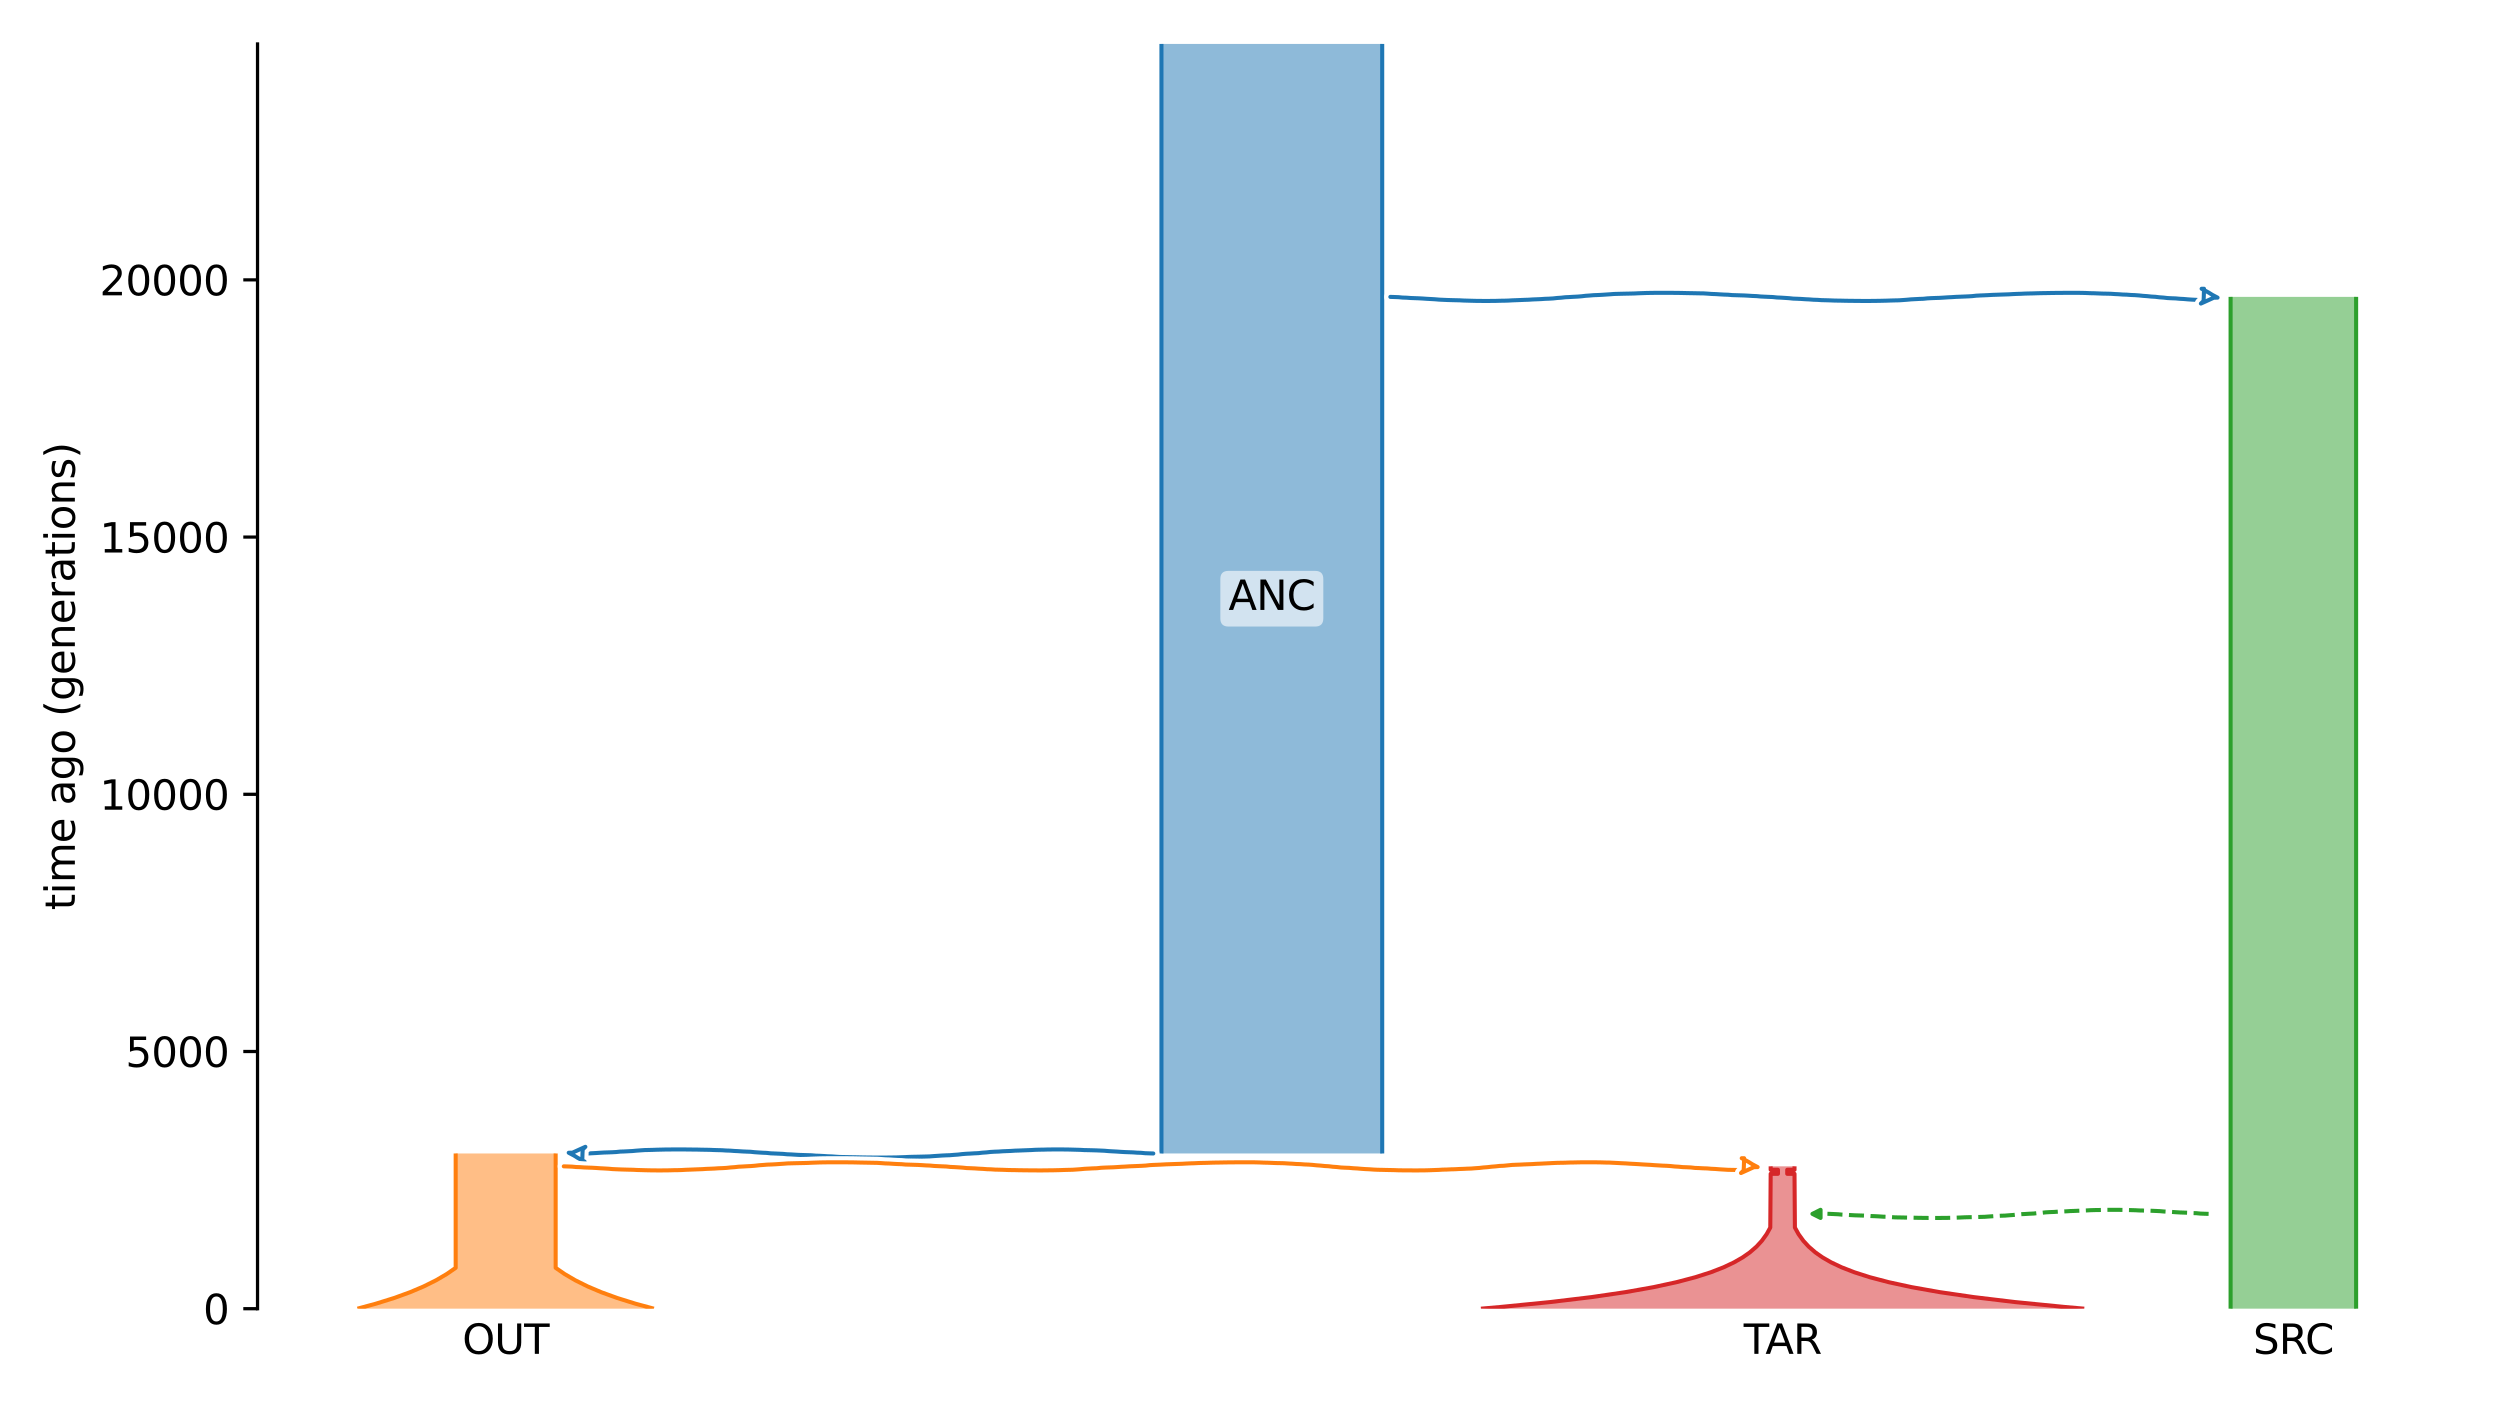 <?xml version="1.0" encoding="utf-8" standalone="no"?>
<!DOCTYPE svg PUBLIC "-//W3C//DTD SVG 1.1//EN"
  "http://www.w3.org/Graphics/SVG/1.1/DTD/svg11.dtd">
<svg xmlns:xlink="http://www.w3.org/1999/xlink" width="614.4pt" height="345.6pt" viewBox="0 0 614.4 345.6" xmlns="http://www.w3.org/2000/svg" version="1.1">
 <defs>
  <style type="text/css">*{stroke-linejoin: round; stroke-linecap: butt}</style>
 </defs>
 <g id="figure_1">
  <g id="patch_1">
   <path d="M 0 345.6 
L 614.4 345.6 
L 614.4 0 
L 0 0 
z
" style="fill: #ffffff"/>
  </g>
  <g id="axes_1">
   <g id="patch_2">
    <path d="M 63.291 321.622 
L 603.6 321.622 
L 603.6 10.8 
L 63.291 10.8 
z
" style="fill: #ffffff"/>
   </g>
   <path d="M 542.788 298.322 
L 541.788 298.291 
L 540.788 298.254 
L 539.788 298.156 
L 538.788 298.124 
L 537.788 298.05 
L 536.788 298.012 
L 535.788 297.976 
L 534.788 297.919 
L 533.788 297.848 
L 532.788 297.796 
L 531.788 297.737 
L 530.788 297.649 
L 529.788 297.603 
L 528.788 297.56 
L 527.788 297.53 
L 526.788 297.504 
L 525.788 297.483 
L 524.788 297.428 
L 523.788 297.4 
L 522.788 297.371 
L 521.788 297.345 
L 520.788 297.334 
L 519.788 297.324 
L 518.788 297.324 
L 517.788 297.334 
L 516.788 297.345 
L 515.788 297.376 
L 514.788 297.387 
L 513.788 297.418 
L 512.788 297.477 
L 511.788 297.515 
L 510.788 297.554 
L 509.788 297.596 
L 508.788 297.629 
L 507.788 297.696 
L 506.788 297.735 
L 505.788 297.778 
L 504.788 297.849 
L 503.788 297.885 
L 502.788 297.943 
L 501.788 298.054 
L 500.788 298.125 
L 499.788 298.238 
L 498.788 298.284 
L 497.788 298.345 
L 496.788 298.394 
L 495.788 298.474 
L 494.788 298.593 
L 493.788 298.663 
L 492.788 298.746 
L 491.788 298.779 
L 490.788 298.831 
L 489.788 298.899 
L 488.788 298.965 
L 487.788 299.042 
L 486.788 299.07 
L 485.788 299.096 
L 484.788 299.119 
L 483.788 299.138 
L 482.788 299.165 
L 481.788 299.214 
L 480.788 299.249 
L 479.788 299.285 
L 478.788 299.301 
L 477.788 299.316 
L 476.788 299.32 
L 475.788 299.322 
L 474.788 299.322 
L 473.788 299.32 
L 472.788 299.307 
L 471.788 299.298 
L 470.788 299.277 
L 469.788 299.254 
L 468.788 299.236 
L 467.788 299.218 
L 466.788 299.198 
L 465.788 299.181 
L 464.788 299.118 
L 463.788 299.043 
L 462.788 299.01 
L 461.788 298.943 
L 460.788 298.889 
L 459.788 298.855 
L 458.788 298.765 
L 457.788 298.736 
L 456.788 298.705 
L 455.788 298.674 
L 454.788 298.619 
L 453.788 298.554 
L 452.788 298.516 
L 451.788 298.42 
L 450.788 298.371 
L 449.788 298.327 
L 448.788 298.287 
L 447.788 298.178 
L 446.421 298.137 
" clip-path="url(#p472c79280e)" style="fill: none; stroke-dasharray: 3.7,1.6; stroke-dashoffset: 0; stroke: #2ca02c"/>
   <g id="patch_3">
    <path d="M 285.437 10.8 
L 285.437 283.481 
M 339.689 10.8 
L 339.689 283.481 
" clip-path="url(#p472c79280e)" style="fill: none; stroke: #ffffff; stroke-width: 3; stroke-linejoin: miter"/>
    <path d="M 285.437 10.8 
L 285.437 283.481 
M 339.689 10.8 
L 339.689 283.481 
" clip-path="url(#p472c79280e)" style="fill: none; stroke: #1f77b4; stroke-linejoin: miter"/>
    <g id="PolyCollection_1">
     <path d="M 339.689 10.8 
L 285.437 10.8 
L 285.437 283.481 
L 339.689 283.481 
L 339.689 283.481 
L 339.689 10.8 
z
" clip-path="url(#p472c79280e)" style="fill: #1f77b4; fill-opacity: 0.5"/>
    </g>
    <g id="patch_4">
     <path d="M 111.987 283.481 
L 111.987 311.584 
L 111.987 311.584 
L 109.788 313.105 
L 107.195 314.626 
L 104.138 316.147 
L 100.794 317.566 
L 96.894 318.986 
L 92.345 320.405 
L 87.85 321.622 
M 136.558 283.481 
L 136.558 311.584 
L 136.558 311.584 
L 138.757 313.105 
L 141.35 314.626 
L 144.407 316.147 
L 147.751 317.566 
L 151.652 318.986 
L 156.2 320.405 
L 160.695 321.622 
L 160.695 321.622 
" clip-path="url(#p472c79280e)" style="fill: none; stroke: #ffffff; stroke-width: 3; stroke-linejoin: miter"/>
     <path d="M 111.987 283.481 
L 111.987 311.584 
L 111.987 311.584 
L 109.788 313.105 
L 107.195 314.626 
L 104.138 316.147 
L 100.794 317.566 
L 96.894 318.986 
L 92.345 320.405 
L 87.85 321.622 
M 136.558 283.481 
L 136.558 311.584 
L 136.558 311.584 
L 138.757 313.105 
L 141.35 314.626 
L 144.407 316.147 
L 147.751 317.566 
L 151.652 318.986 
L 156.2 320.405 
L 160.695 321.622 
L 160.695 321.622 
" clip-path="url(#p472c79280e)" style="fill: none; stroke: #ff7f0e; stroke-linejoin: miter"/>
     <g id="PolyCollection_2">
      <path d="M 136.558 283.481 
L 111.987 283.481 
L 111.987 311.584 
L 111.987 311.584 
L 111.851 311.685 
L 111.714 311.787 
L 111.576 311.888 
L 111.435 311.99 
L 111.294 312.091 
L 111.15 312.192 
L 111.006 312.294 
L 110.859 312.395 
L 110.711 312.497 
L 110.561 312.598 
L 110.41 312.699 
L 110.257 312.801 
L 110.102 312.902 
L 109.946 313.004 
L 109.788 313.105 
L 109.628 313.206 
L 109.466 313.308 
L 109.303 313.409 
L 109.138 313.51 
L 108.971 313.612 
L 108.802 313.713 
L 108.631 313.815 
L 108.458 313.916 
L 108.284 314.017 
L 108.107 314.119 
L 107.929 314.22 
L 107.748 314.322 
L 107.566 314.423 
L 107.382 314.524 
L 107.195 314.626 
L 107.007 314.727 
L 106.816 314.829 
L 106.623 314.93 
L 106.429 315.031 
L 106.232 315.133 
L 106.033 315.234 
L 105.831 315.336 
L 105.628 315.437 
L 105.422 315.538 
L 105.214 315.64 
L 105.003 315.741 
L 104.791 315.843 
L 104.576 315.944 
L 104.358 316.045 
L 104.138 316.147 
L 103.916 316.248 
L 103.692 316.349 
L 103.464 316.451 
L 103.235 316.552 
L 103.003 316.654 
L 102.768 316.755 
L 102.53 316.856 
L 102.29 316.958 
L 102.048 317.059 
L 101.802 317.161 
L 101.554 317.262 
L 101.304 317.363 
L 101.05 317.465 
L 100.794 317.566 
L 100.535 317.668 
L 100.273 317.769 
L 100.008 317.87 
L 99.74 317.972 
L 99.469 318.073 
L 99.195 318.175 
L 98.919 318.276 
L 98.639 318.377 
L 98.356 318.479 
L 98.07 318.58 
L 97.781 318.682 
L 97.488 318.783 
L 97.192 318.884 
L 96.894 318.986 
L 96.591 319.087 
L 96.286 319.188 
L 95.977 319.29 
L 95.665 319.391 
L 95.349 319.493 
L 95.03 319.594 
L 94.707 319.695 
L 94.38 319.797 
L 94.051 319.898 
L 93.717 320 
L 93.38 320.101 
L 93.039 320.202 
L 92.694 320.304 
L 92.345 320.405 
L 91.993 320.507 
L 91.637 320.608 
L 91.276 320.709 
L 90.912 320.811 
L 90.544 320.912 
L 90.172 321.014 
L 89.795 321.115 
L 89.415 321.216 
L 89.03 321.318 
L 88.641 321.419 
L 88.248 321.52 
L 87.85 321.622 
L 160.695 321.622 
L 160.695 321.622 
L 160.297 321.52 
L 159.904 321.419 
L 159.515 321.318 
L 159.13 321.216 
L 158.75 321.115 
L 158.373 321.014 
L 158.001 320.912 
L 157.633 320.811 
L 157.269 320.709 
L 156.909 320.608 
L 156.552 320.507 
L 156.2 320.405 
L 155.851 320.304 
L 155.507 320.202 
L 155.166 320.101 
L 154.828 320 
L 154.495 319.898 
L 154.165 319.797 
L 153.838 319.695 
L 153.516 319.594 
L 153.196 319.493 
L 152.881 319.391 
L 152.568 319.29 
L 152.259 319.188 
L 151.954 319.087 
L 151.652 318.986 
L 151.353 318.884 
L 151.057 318.783 
L 150.765 318.682 
L 150.475 318.58 
L 150.189 318.479 
L 149.906 318.377 
L 149.627 318.276 
L 149.35 318.175 
L 149.076 318.073 
L 148.805 317.972 
L 148.537 317.87 
L 148.273 317.769 
L 148.011 317.668 
L 147.751 317.566 
L 147.495 317.465 
L 147.242 317.363 
L 146.991 317.262 
L 146.743 317.161 
L 146.497 317.059 
L 146.255 316.958 
L 146.015 316.856 
L 145.777 316.755 
L 145.543 316.654 
L 145.311 316.552 
L 145.081 316.451 
L 144.854 316.349 
L 144.629 316.248 
L 144.407 316.147 
L 144.187 316.045 
L 143.97 315.944 
L 143.754 315.843 
L 143.542 315.741 
L 143.331 315.64 
L 143.123 315.538 
L 142.918 315.437 
L 142.714 315.336 
L 142.513 315.234 
L 142.314 315.133 
L 142.117 315.031 
L 141.922 314.93 
L 141.729 314.829 
L 141.539 314.727 
L 141.35 314.626 
L 141.164 314.524 
L 140.979 314.423 
L 140.797 314.322 
L 140.616 314.22 
L 140.438 314.119 
L 140.262 314.017 
L 140.087 313.916 
L 139.914 313.815 
L 139.744 313.713 
L 139.575 313.612 
L 139.408 313.51 
L 139.242 313.409 
L 139.079 313.308 
L 138.917 313.206 
L 138.757 313.105 
L 138.599 313.004 
L 138.443 312.902 
L 138.288 312.801 
L 138.135 312.699 
L 137.984 312.598 
L 137.834 312.497 
L 137.686 312.395 
L 137.54 312.294 
L 137.395 312.192 
L 137.252 312.091 
L 137.11 311.99 
L 136.97 311.888 
L 136.831 311.787 
L 136.694 311.685 
L 136.558 311.584 
L 136.558 311.584 
L 136.558 283.481 
z
" clip-path="url(#p472c79280e)" style="fill: #ff7f0e; fill-opacity: 0.5"/>
     </g>
     <g id="patch_5">
      <path d="M 548.191 72.964 
L 548.191 321.622 
M 579.04 72.964 
L 579.04 321.622 
" clip-path="url(#p472c79280e)" style="fill: none; stroke: #ffffff; stroke-width: 3; stroke-linejoin: miter"/>
      <path d="M 548.191 72.964 
L 548.191 321.622 
M 579.04 72.964 
L 579.04 321.622 
" clip-path="url(#p472c79280e)" style="fill: none; stroke: #2ca02c; stroke-linejoin: miter"/>
      <g id="PolyCollection_3">
       <path d="M 579.04 72.964 
L 548.191 72.964 
L 548.191 321.622 
L 579.04 321.622 
L 579.04 321.622 
L 579.04 72.964 
z
" clip-path="url(#p472c79280e)" style="fill: #2ca02c; fill-opacity: 0.5"/>
      </g>
      <g id="patch_6">
       <path d="M 435.161 286.641 
L 435.161 287.488 
L 436.948 287.488 
L 436.948 288.474 
L 435.161 288.474 
L 435.064 301.686 
L 434.161 303.314 
L 432.989 304.941 
L 431.68 306.365 
L 430.034 307.789 
L 428.292 309.01 
L 426.172 310.23 
L 423.594 311.451 
L 420.458 312.671 
L 416.643 313.892 
L 412.003 315.112 
L 406.36 316.333 
L 399.495 317.553 
L 391.146 318.774 
L 380.99 319.994 
L 368.637 321.215 
L 363.951 321.622 
M 441.017 286.641 
L 441.017 287.488 
L 439.231 287.488 
L 439.231 288.474 
L 441.017 288.474 
L 441.115 301.686 
L 442.017 303.314 
L 443.19 304.941 
L 444.499 306.365 
L 446.144 307.789 
L 447.887 309.01 
L 450.007 310.23 
L 452.585 311.451 
L 455.721 312.671 
L 459.535 313.892 
L 464.175 315.112 
L 469.819 316.333 
L 476.683 317.553 
L 485.033 318.774 
L 495.189 319.994 
L 507.542 321.215 
L 512.227 321.622 
L 512.227 321.622 
" clip-path="url(#p472c79280e)" style="fill: none; stroke: #ffffff; stroke-width: 3; stroke-linejoin: miter"/>
       <path d="M 435.161 286.641 
L 435.161 287.488 
L 436.948 287.488 
L 436.948 288.474 
L 435.161 288.474 
L 435.064 301.686 
L 434.161 303.314 
L 432.989 304.941 
L 431.68 306.365 
L 430.034 307.789 
L 428.292 309.01 
L 426.172 310.23 
L 423.594 311.451 
L 420.458 312.671 
L 416.643 313.892 
L 412.003 315.112 
L 406.36 316.333 
L 399.495 317.553 
L 391.146 318.774 
L 380.99 319.994 
L 368.637 321.215 
L 363.951 321.622 
M 441.017 286.641 
L 441.017 287.488 
L 439.231 287.488 
L 439.231 288.474 
L 441.017 288.474 
L 441.115 301.686 
L 442.017 303.314 
L 443.19 304.941 
L 444.499 306.365 
L 446.144 307.789 
L 447.887 309.01 
L 450.007 310.23 
L 452.585 311.451 
L 455.721 312.671 
L 459.535 313.892 
L 464.175 315.112 
L 469.819 316.333 
L 476.683 317.553 
L 485.033 318.774 
L 495.189 319.994 
L 507.542 321.215 
L 512.227 321.622 
L 512.227 321.622 
" clip-path="url(#p472c79280e)" style="fill: none; stroke: #d62728; stroke-linejoin: miter"/>
       <g id="PolyCollection_4">
        <path d="M 441.017 286.641 
L 435.161 286.641 
L 435.161 287.488 
L 436.948 287.488 
L 436.948 288.474 
L 435.161 288.474 
L 435.161 301.483 
L 435.161 301.483 
L 435.064 301.686 
L 434.964 301.89 
L 434.86 302.093 
L 434.753 302.297 
L 434.642 302.5 
L 434.528 302.704 
L 434.409 302.907 
L 434.287 303.11 
L 434.161 303.314 
L 434.031 303.517 
L 433.896 303.721 
L 433.757 303.924 
L 433.613 304.128 
L 433.465 304.331 
L 433.311 304.534 
L 433.153 304.738 
L 432.989 304.941 
L 432.82 305.145 
L 432.645 305.348 
L 432.464 305.551 
L 432.278 305.755 
L 432.085 305.958 
L 431.886 306.162 
L 431.68 306.365 
L 431.467 306.569 
L 431.247 306.772 
L 431.02 306.975 
L 430.786 307.179 
L 430.543 307.382 
L 430.293 307.586 
L 430.034 307.789 
L 429.767 307.993 
L 429.491 308.196 
L 429.206 308.399 
L 428.911 308.603 
L 428.606 308.806 
L 428.292 309.01 
L 427.967 309.213 
L 427.631 309.416 
L 427.284 309.62 
L 426.925 309.823 
L 426.555 310.027 
L 426.172 310.23 
L 425.777 310.434 
L 425.368 310.637 
L 424.946 310.84 
L 424.51 311.044 
L 424.059 311.247 
L 423.594 311.451 
L 423.113 311.654 
L 422.616 311.858 
L 422.102 312.061 
L 421.572 312.264 
L 421.024 312.468 
L 420.458 312.671 
L 419.873 312.875 
L 419.268 313.078 
L 418.644 313.282 
L 417.999 313.485 
L 417.332 313.688 
L 416.643 313.892 
L 415.932 314.095 
L 415.196 314.299 
L 414.437 314.502 
L 413.652 314.705 
L 412.841 314.909 
L 412.003 315.112 
L 411.138 315.316 
L 410.244 315.519 
L 409.32 315.723 
L 408.365 315.926 
L 407.379 316.129 
L 406.36 316.333 
L 405.307 316.536 
L 404.219 316.74 
L 403.096 316.943 
L 401.934 317.147 
L 400.735 317.35 
L 399.495 317.553 
L 398.215 317.757 
L 396.892 317.96 
L 395.525 318.164 
L 394.113 318.367 
L 392.653 318.571 
L 391.146 318.774 
L 389.588 318.977 
L 387.979 319.181 
L 386.316 319.384 
L 384.598 319.588 
L 382.824 319.791 
L 380.99 319.994 
L 379.095 320.198 
L 377.138 320.401 
L 375.115 320.605 
L 373.026 320.808 
L 370.867 321.012 
L 368.637 321.215 
L 366.332 321.418 
L 363.951 321.622 
L 512.227 321.622 
L 512.227 321.622 
L 509.846 321.418 
L 507.542 321.215 
L 505.311 321.012 
L 503.153 320.808 
L 501.063 320.605 
L 499.041 320.401 
L 497.083 320.198 
L 495.189 319.994 
L 493.355 319.791 
L 491.58 319.588 
L 489.862 319.384 
L 488.2 319.181 
L 486.59 318.977 
L 485.033 318.774 
L 483.525 318.571 
L 482.066 318.367 
L 480.654 318.164 
L 479.287 317.96 
L 477.964 317.757 
L 476.683 317.553 
L 475.444 317.35 
L 474.244 317.147 
L 473.083 316.943 
L 471.959 316.74 
L 470.871 316.536 
L 469.819 316.333 
L 468.8 316.129 
L 467.813 315.926 
L 466.859 315.723 
L 465.935 315.519 
L 465.041 315.316 
L 464.175 315.112 
L 463.337 314.909 
L 462.526 314.705 
L 461.742 314.502 
L 460.982 314.299 
L 460.247 314.095 
L 459.535 313.892 
L 458.847 313.688 
L 458.18 313.485 
L 457.535 313.282 
L 456.91 313.078 
L 456.306 312.875 
L 455.721 312.671 
L 455.155 312.468 
L 454.606 312.264 
L 454.076 312.061 
L 453.563 311.858 
L 453.066 311.654 
L 452.585 311.451 
L 452.119 311.247 
L 451.669 311.044 
L 451.233 310.84 
L 450.81 310.637 
L 450.402 310.434 
L 450.007 310.23 
L 449.624 310.027 
L 449.253 309.823 
L 448.895 309.62 
L 448.548 309.416 
L 448.212 309.213 
L 447.887 309.01 
L 447.572 308.806 
L 447.268 308.603 
L 446.973 308.399 
L 446.688 308.196 
L 446.411 307.993 
L 446.144 307.789 
L 445.886 307.586 
L 445.635 307.382 
L 445.393 307.179 
L 445.158 306.975 
L 444.931 306.772 
L 444.711 306.569 
L 444.499 306.365 
L 444.293 306.162 
L 444.094 305.958 
L 443.901 305.755 
L 443.714 305.551 
L 443.534 305.348 
L 443.359 305.145 
L 443.19 304.941 
L 443.026 304.738 
L 442.867 304.534 
L 442.714 304.331 
L 442.565 304.128 
L 442.422 303.924 
L 442.282 303.721 
L 442.148 303.517 
L 442.017 303.314 
L 441.891 303.11 
L 441.769 302.907 
L 441.651 302.704 
L 441.537 302.5 
L 441.426 302.297 
L 441.319 302.093 
L 441.215 301.89 
L 441.115 301.686 
L 441.017 301.483 
L 441.017 301.483 
L 441.017 288.474 
L 439.231 288.474 
L 439.231 287.488 
L 441.017 287.488 
L 441.017 286.641 
z
" clip-path="url(#p472c79280e)" style="fill: #d62728; fill-opacity: 0.5"/>
       </g>
       <g id="matplotlib.axis_1">
        <g id="xtick_1">
         <g id="line2d_1"/>
         <g id="text_1">
          <!-- OUT -->
          <g transform="translate(113.623 332.72) scale(0.1 -0.1)">
           <defs>
            <path id="DejaVuSans-4f" d="M 2522 4238 
Q 1834 4238 1429 3725 
Q 1025 3213 1025 2328 
Q 1025 1447 1429 934 
Q 1834 422 2522 422 
Q 3209 422 3611 934 
Q 4013 1447 4013 2328 
Q 4013 3213 3611 3725 
Q 3209 4238 2522 4238 
z
M 2522 4750 
Q 3503 4750 4090 4092 
Q 4678 3434 4678 2328 
Q 4678 1225 4090 567 
Q 3503 -91 2522 -91 
Q 1538 -91 948 565 
Q 359 1222 359 2328 
Q 359 3434 948 4092 
Q 1538 4750 2522 4750 
z
" transform="scale(0.016)"/>
            <path id="DejaVuSans-55" d="M 556 4666 
L 1191 4666 
L 1191 1831 
Q 1191 1081 1462 751 
Q 1734 422 2344 422 
Q 2950 422 3222 751 
Q 3494 1081 3494 1831 
L 3494 4666 
L 4128 4666 
L 4128 1753 
Q 4128 841 3676 375 
Q 3225 -91 2344 -91 
Q 1459 -91 1007 375 
Q 556 841 556 1753 
L 556 4666 
z
" transform="scale(0.016)"/>
            <path id="DejaVuSans-54" d="M -19 4666 
L 3928 4666 
L 3928 4134 
L 2272 4134 
L 2272 0 
L 1638 0 
L 1638 4134 
L -19 4134 
L -19 4666 
z
" transform="scale(0.016)"/>
           </defs>
           <use xlink:href="#DejaVuSans-4f"/>
           <use xlink:href="#DejaVuSans-55" x="78.711"/>
           <use xlink:href="#DejaVuSans-54" x="151.904"/>
          </g>
         </g>
        </g>
        <g id="xtick_2">
         <g id="line2d_2"/>
         <g id="text_2">
          <!-- SRC -->
          <g transform="translate(553.726 332.72) scale(0.1 -0.1)">
           <defs>
            <path id="DejaVuSans-53" d="M 3425 4513 
L 3425 3897 
Q 3066 4069 2747 4153 
Q 2428 4238 2131 4238 
Q 1616 4238 1336 4038 
Q 1056 3838 1056 3469 
Q 1056 3159 1242 3001 
Q 1428 2844 1947 2747 
L 2328 2669 
Q 3034 2534 3370 2195 
Q 3706 1856 3706 1288 
Q 3706 609 3251 259 
Q 2797 -91 1919 -91 
Q 1588 -91 1214 -16 
Q 841 59 441 206 
L 441 856 
Q 825 641 1194 531 
Q 1563 422 1919 422 
Q 2459 422 2753 634 
Q 3047 847 3047 1241 
Q 3047 1584 2836 1778 
Q 2625 1972 2144 2069 
L 1759 2144 
Q 1053 2284 737 2584 
Q 422 2884 422 3419 
Q 422 4038 858 4394 
Q 1294 4750 2059 4750 
Q 2388 4750 2728 4690 
Q 3069 4631 3425 4513 
z
" transform="scale(0.016)"/>
            <path id="DejaVuSans-52" d="M 2841 2188 
Q 3044 2119 3236 1894 
Q 3428 1669 3622 1275 
L 4263 0 
L 3584 0 
L 2988 1197 
Q 2756 1666 2539 1819 
Q 2322 1972 1947 1972 
L 1259 1972 
L 1259 0 
L 628 0 
L 628 4666 
L 2053 4666 
Q 2853 4666 3247 4331 
Q 3641 3997 3641 3322 
Q 3641 2881 3436 2590 
Q 3231 2300 2841 2188 
z
M 1259 4147 
L 1259 2491 
L 2053 2491 
Q 2509 2491 2742 2702 
Q 2975 2913 2975 3322 
Q 2975 3731 2742 3939 
Q 2509 4147 2053 4147 
L 1259 4147 
z
" transform="scale(0.016)"/>
            <path id="DejaVuSans-43" d="M 4122 4306 
L 4122 3641 
Q 3803 3938 3442 4084 
Q 3081 4231 2675 4231 
Q 1875 4231 1450 3742 
Q 1025 3253 1025 2328 
Q 1025 1406 1450 917 
Q 1875 428 2675 428 
Q 3081 428 3442 575 
Q 3803 722 4122 1019 
L 4122 359 
Q 3791 134 3420 21 
Q 3050 -91 2638 -91 
Q 1578 -91 968 557 
Q 359 1206 359 2328 
Q 359 3453 968 4101 
Q 1578 4750 2638 4750 
Q 3056 4750 3426 4639 
Q 3797 4528 4122 4306 
z
" transform="scale(0.016)"/>
           </defs>
           <use xlink:href="#DejaVuSans-53"/>
           <use xlink:href="#DejaVuSans-52" x="63.477"/>
           <use xlink:href="#DejaVuSans-43" x="127.959"/>
          </g>
         </g>
        </g>
        <g id="xtick_3">
         <g id="line2d_3"/>
         <g id="text_3">
          <!-- TAR -->
          <g transform="translate(428.528 332.72) scale(0.1 -0.1)">
           <defs>
            <path id="DejaVuSans-41" d="M 2188 4044 
L 1331 1722 
L 3047 1722 
L 2188 4044 
z
M 1831 4666 
L 2547 4666 
L 4325 0 
L 3669 0 
L 3244 1197 
L 1141 1197 
L 716 0 
L 50 0 
L 1831 4666 
z
" transform="scale(0.016)"/>
           </defs>
           <use xlink:href="#DejaVuSans-54"/>
           <use xlink:href="#DejaVuSans-41" x="53.334"/>
           <use xlink:href="#DejaVuSans-52" x="121.742"/>
          </g>
         </g>
        </g>
       </g>
       <g id="matplotlib.axis_2">
        <g id="ytick_1">
         <g id="line2d_4">
          <defs>
           <path id="mab8acfa3c6" d="M 0 0 
L -3.5 0 
" style="stroke: #000000; stroke-width: 0.8"/>
          </defs>
          <g>
           <use xlink:href="#mab8acfa3c6" x="63.291" y="321.622" style="stroke: #000000; stroke-width: 0.8"/>
          </g>
         </g>
         <g id="text_4">
          <!-- 0 -->
          <g transform="translate(49.928 325.421) scale(0.1 -0.1)">
           <defs>
            <path id="DejaVuSans-30" d="M 2034 4250 
Q 1547 4250 1301 3770 
Q 1056 3291 1056 2328 
Q 1056 1369 1301 889 
Q 1547 409 2034 409 
Q 2525 409 2770 889 
Q 3016 1369 3016 2328 
Q 3016 3291 2770 3770 
Q 2525 4250 2034 4250 
z
M 2034 4750 
Q 2819 4750 3233 4129 
Q 3647 3509 3647 2328 
Q 3647 1150 3233 529 
Q 2819 -91 2034 -91 
Q 1250 -91 836 529 
Q 422 1150 422 2328 
Q 422 3509 836 4129 
Q 1250 4750 2034 4750 
z
" transform="scale(0.016)"/>
           </defs>
           <use xlink:href="#DejaVuSans-30"/>
          </g>
         </g>
        </g>
        <g id="ytick_2">
         <g id="line2d_5">
          <g>
           <use xlink:href="#mab8acfa3c6" x="63.291" y="258.411" style="stroke: #000000; stroke-width: 0.8"/>
          </g>
         </g>
         <g id="text_5">
          <!-- 5000 -->
          <g transform="translate(30.841 262.211) scale(0.1 -0.1)">
           <defs>
            <path id="DejaVuSans-35" d="M 691 4666 
L 3169 4666 
L 3169 4134 
L 1269 4134 
L 1269 2991 
Q 1406 3038 1543 3061 
Q 1681 3084 1819 3084 
Q 2600 3084 3056 2656 
Q 3513 2228 3513 1497 
Q 3513 744 3044 326 
Q 2575 -91 1722 -91 
Q 1428 -91 1123 -41 
Q 819 9 494 109 
L 494 744 
Q 775 591 1075 516 
Q 1375 441 1709 441 
Q 2250 441 2565 725 
Q 2881 1009 2881 1497 
Q 2881 1984 2565 2268 
Q 2250 2553 1709 2553 
Q 1456 2553 1204 2497 
Q 953 2441 691 2322 
L 691 4666 
z
" transform="scale(0.016)"/>
           </defs>
           <use xlink:href="#DejaVuSans-35"/>
           <use xlink:href="#DejaVuSans-30" x="63.623"/>
           <use xlink:href="#DejaVuSans-30" x="127.246"/>
           <use xlink:href="#DejaVuSans-30" x="190.869"/>
          </g>
         </g>
        </g>
        <g id="ytick_3">
         <g id="line2d_6">
          <g>
           <use xlink:href="#mab8acfa3c6" x="63.291" y="195.201" style="stroke: #000000; stroke-width: 0.8"/>
          </g>
         </g>
         <g id="text_6">
          <!-- 10000 -->
          <g transform="translate(24.478 199) scale(0.1 -0.1)">
           <defs>
            <path id="DejaVuSans-31" d="M 794 531 
L 1825 531 
L 1825 4091 
L 703 3866 
L 703 4441 
L 1819 4666 
L 2450 4666 
L 2450 531 
L 3481 531 
L 3481 0 
L 794 0 
L 794 531 
z
" transform="scale(0.016)"/>
           </defs>
           <use xlink:href="#DejaVuSans-31"/>
           <use xlink:href="#DejaVuSans-30" x="63.623"/>
           <use xlink:href="#DejaVuSans-30" x="127.246"/>
           <use xlink:href="#DejaVuSans-30" x="190.869"/>
           <use xlink:href="#DejaVuSans-30" x="254.492"/>
          </g>
         </g>
        </g>
        <g id="ytick_4">
         <g id="line2d_7">
          <g>
           <use xlink:href="#mab8acfa3c6" x="63.291" y="131.99" style="stroke: #000000; stroke-width: 0.8"/>
          </g>
         </g>
         <g id="text_7">
          <!-- 15000 -->
          <g transform="translate(24.478 135.79) scale(0.1 -0.1)">
           <use xlink:href="#DejaVuSans-31"/>
           <use xlink:href="#DejaVuSans-35" x="63.623"/>
           <use xlink:href="#DejaVuSans-30" x="127.246"/>
           <use xlink:href="#DejaVuSans-30" x="190.869"/>
           <use xlink:href="#DejaVuSans-30" x="254.492"/>
          </g>
         </g>
        </g>
        <g id="ytick_5">
         <g id="line2d_8">
          <g>
           <use xlink:href="#mab8acfa3c6" x="63.291" y="68.78" style="stroke: #000000; stroke-width: 0.8"/>
          </g>
         </g>
         <g id="text_8">
          <!-- 20000 -->
          <g transform="translate(24.478 72.579) scale(0.1 -0.1)">
           <defs>
            <path id="DejaVuSans-32" d="M 1228 531 
L 3431 531 
L 3431 0 
L 469 0 
L 469 531 
Q 828 903 1448 1529 
Q 2069 2156 2228 2338 
Q 2531 2678 2651 2914 
Q 2772 3150 2772 3378 
Q 2772 3750 2511 3984 
Q 2250 4219 1831 4219 
Q 1534 4219 1204 4116 
Q 875 4013 500 3803 
L 500 4441 
Q 881 4594 1212 4672 
Q 1544 4750 1819 4750 
Q 2544 4750 2975 4387 
Q 3406 4025 3406 3419 
Q 3406 3131 3298 2873 
Q 3191 2616 2906 2266 
Q 2828 2175 2409 1742 
Q 1991 1309 1228 531 
z
" transform="scale(0.016)"/>
           </defs>
           <use xlink:href="#DejaVuSans-32"/>
           <use xlink:href="#DejaVuSans-30" x="63.623"/>
           <use xlink:href="#DejaVuSans-30" x="127.246"/>
           <use xlink:href="#DejaVuSans-30" x="190.869"/>
           <use xlink:href="#DejaVuSans-30" x="254.492"/>
          </g>
         </g>
        </g>
        <g id="text_9">
         <!-- time ago (generations) -->
         <g transform="translate(18.398 223.682) rotate(-90) scale(0.1 -0.1)">
          <defs>
           <path id="DejaVuSans-74" d="M 1172 4494 
L 1172 3500 
L 2356 3500 
L 2356 3053 
L 1172 3053 
L 1172 1153 
Q 1172 725 1289 603 
Q 1406 481 1766 481 
L 2356 481 
L 2356 0 
L 1766 0 
Q 1100 0 847 248 
Q 594 497 594 1153 
L 594 3053 
L 172 3053 
L 172 3500 
L 594 3500 
L 594 4494 
L 1172 4494 
z
" transform="scale(0.016)"/>
           <path id="DejaVuSans-69" d="M 603 3500 
L 1178 3500 
L 1178 0 
L 603 0 
L 603 3500 
z
M 603 4863 
L 1178 4863 
L 1178 4134 
L 603 4134 
L 603 4863 
z
" transform="scale(0.016)"/>
           <path id="DejaVuSans-6d" d="M 3328 2828 
Q 3544 3216 3844 3400 
Q 4144 3584 4550 3584 
Q 5097 3584 5394 3201 
Q 5691 2819 5691 2113 
L 5691 0 
L 5113 0 
L 5113 2094 
Q 5113 2597 4934 2840 
Q 4756 3084 4391 3084 
Q 3944 3084 3684 2787 
Q 3425 2491 3425 1978 
L 3425 0 
L 2847 0 
L 2847 2094 
Q 2847 2600 2669 2842 
Q 2491 3084 2119 3084 
Q 1678 3084 1418 2786 
Q 1159 2488 1159 1978 
L 1159 0 
L 581 0 
L 581 3500 
L 1159 3500 
L 1159 2956 
Q 1356 3278 1631 3431 
Q 1906 3584 2284 3584 
Q 2666 3584 2933 3390 
Q 3200 3197 3328 2828 
z
" transform="scale(0.016)"/>
           <path id="DejaVuSans-65" d="M 3597 1894 
L 3597 1613 
L 953 1613 
Q 991 1019 1311 708 
Q 1631 397 2203 397 
Q 2534 397 2845 478 
Q 3156 559 3463 722 
L 3463 178 
Q 3153 47 2828 -22 
Q 2503 -91 2169 -91 
Q 1331 -91 842 396 
Q 353 884 353 1716 
Q 353 2575 817 3079 
Q 1281 3584 2069 3584 
Q 2775 3584 3186 3129 
Q 3597 2675 3597 1894 
z
M 3022 2063 
Q 3016 2534 2758 2815 
Q 2500 3097 2075 3097 
Q 1594 3097 1305 2825 
Q 1016 2553 972 2059 
L 3022 2063 
z
" transform="scale(0.016)"/>
           <path id="DejaVuSans-20" transform="scale(0.016)"/>
           <path id="DejaVuSans-61" d="M 2194 1759 
Q 1497 1759 1228 1600 
Q 959 1441 959 1056 
Q 959 750 1161 570 
Q 1363 391 1709 391 
Q 2188 391 2477 730 
Q 2766 1069 2766 1631 
L 2766 1759 
L 2194 1759 
z
M 3341 1997 
L 3341 0 
L 2766 0 
L 2766 531 
Q 2569 213 2275 61 
Q 1981 -91 1556 -91 
Q 1019 -91 701 211 
Q 384 513 384 1019 
Q 384 1609 779 1909 
Q 1175 2209 1959 2209 
L 2766 2209 
L 2766 2266 
Q 2766 2663 2505 2880 
Q 2244 3097 1772 3097 
Q 1472 3097 1187 3025 
Q 903 2953 641 2809 
L 641 3341 
Q 956 3463 1253 3523 
Q 1550 3584 1831 3584 
Q 2591 3584 2966 3190 
Q 3341 2797 3341 1997 
z
" transform="scale(0.016)"/>
           <path id="DejaVuSans-67" d="M 2906 1791 
Q 2906 2416 2648 2759 
Q 2391 3103 1925 3103 
Q 1463 3103 1205 2759 
Q 947 2416 947 1791 
Q 947 1169 1205 825 
Q 1463 481 1925 481 
Q 2391 481 2648 825 
Q 2906 1169 2906 1791 
z
M 3481 434 
Q 3481 -459 3084 -895 
Q 2688 -1331 1869 -1331 
Q 1566 -1331 1297 -1286 
Q 1028 -1241 775 -1147 
L 775 -588 
Q 1028 -725 1275 -790 
Q 1522 -856 1778 -856 
Q 2344 -856 2625 -561 
Q 2906 -266 2906 331 
L 2906 616 
Q 2728 306 2450 153 
Q 2172 0 1784 0 
Q 1141 0 747 490 
Q 353 981 353 1791 
Q 353 2603 747 3093 
Q 1141 3584 1784 3584 
Q 2172 3584 2450 3431 
Q 2728 3278 2906 2969 
L 2906 3500 
L 3481 3500 
L 3481 434 
z
" transform="scale(0.016)"/>
           <path id="DejaVuSans-6f" d="M 1959 3097 
Q 1497 3097 1228 2736 
Q 959 2375 959 1747 
Q 959 1119 1226 758 
Q 1494 397 1959 397 
Q 2419 397 2687 759 
Q 2956 1122 2956 1747 
Q 2956 2369 2687 2733 
Q 2419 3097 1959 3097 
z
M 1959 3584 
Q 2709 3584 3137 3096 
Q 3566 2609 3566 1747 
Q 3566 888 3137 398 
Q 2709 -91 1959 -91 
Q 1206 -91 779 398 
Q 353 888 353 1747 
Q 353 2609 779 3096 
Q 1206 3584 1959 3584 
z
" transform="scale(0.016)"/>
           <path id="DejaVuSans-28" d="M 1984 4856 
Q 1566 4138 1362 3434 
Q 1159 2731 1159 2009 
Q 1159 1288 1364 580 
Q 1569 -128 1984 -844 
L 1484 -844 
Q 1016 -109 783 600 
Q 550 1309 550 2009 
Q 550 2706 781 3412 
Q 1013 4119 1484 4856 
L 1984 4856 
z
" transform="scale(0.016)"/>
           <path id="DejaVuSans-6e" d="M 3513 2113 
L 3513 0 
L 2938 0 
L 2938 2094 
Q 2938 2591 2744 2837 
Q 2550 3084 2163 3084 
Q 1697 3084 1428 2787 
Q 1159 2491 1159 1978 
L 1159 0 
L 581 0 
L 581 3500 
L 1159 3500 
L 1159 2956 
Q 1366 3272 1645 3428 
Q 1925 3584 2291 3584 
Q 2894 3584 3203 3211 
Q 3513 2838 3513 2113 
z
" transform="scale(0.016)"/>
           <path id="DejaVuSans-72" d="M 2631 2963 
Q 2534 3019 2420 3045 
Q 2306 3072 2169 3072 
Q 1681 3072 1420 2755 
Q 1159 2438 1159 1844 
L 1159 0 
L 581 0 
L 581 3500 
L 1159 3500 
L 1159 2956 
Q 1341 3275 1631 3429 
Q 1922 3584 2338 3584 
Q 2397 3584 2469 3576 
Q 2541 3569 2628 3553 
L 2631 2963 
z
" transform="scale(0.016)"/>
           <path id="DejaVuSans-73" d="M 2834 3397 
L 2834 2853 
Q 2591 2978 2328 3040 
Q 2066 3103 1784 3103 
Q 1356 3103 1142 2972 
Q 928 2841 928 2578 
Q 928 2378 1081 2264 
Q 1234 2150 1697 2047 
L 1894 2003 
Q 2506 1872 2764 1633 
Q 3022 1394 3022 966 
Q 3022 478 2636 193 
Q 2250 -91 1575 -91 
Q 1294 -91 989 -36 
Q 684 19 347 128 
L 347 722 
Q 666 556 975 473 
Q 1284 391 1588 391 
Q 1994 391 2212 530 
Q 2431 669 2431 922 
Q 2431 1156 2273 1281 
Q 2116 1406 1581 1522 
L 1381 1569 
Q 847 1681 609 1914 
Q 372 2147 372 2553 
Q 372 3047 722 3315 
Q 1072 3584 1716 3584 
Q 2034 3584 2315 3537 
Q 2597 3491 2834 3397 
z
" transform="scale(0.016)"/>
           <path id="DejaVuSans-29" d="M 513 4856 
L 1013 4856 
Q 1481 4119 1714 3412 
Q 1947 2706 1947 2009 
Q 1947 1309 1714 600 
Q 1481 -109 1013 -844 
L 513 -844 
Q 928 -128 1133 580 
Q 1338 1288 1338 2009 
Q 1338 2731 1133 3434 
Q 928 4138 513 4856 
z
" transform="scale(0.016)"/>
          </defs>
          <use xlink:href="#DejaVuSans-74"/>
          <use xlink:href="#DejaVuSans-69" x="39.209"/>
          <use xlink:href="#DejaVuSans-6d" x="66.992"/>
          <use xlink:href="#DejaVuSans-65" x="164.404"/>
          <use xlink:href="#DejaVuSans-20" x="225.928"/>
          <use xlink:href="#DejaVuSans-61" x="257.715"/>
          <use xlink:href="#DejaVuSans-67" x="318.994"/>
          <use xlink:href="#DejaVuSans-6f" x="382.471"/>
          <use xlink:href="#DejaVuSans-20" x="443.652"/>
          <use xlink:href="#DejaVuSans-28" x="475.439"/>
          <use xlink:href="#DejaVuSans-67" x="514.453"/>
          <use xlink:href="#DejaVuSans-65" x="577.93"/>
          <use xlink:href="#DejaVuSans-6e" x="639.453"/>
          <use xlink:href="#DejaVuSans-65" x="702.832"/>
          <use xlink:href="#DejaVuSans-72" x="764.355"/>
          <use xlink:href="#DejaVuSans-61" x="805.469"/>
          <use xlink:href="#DejaVuSans-74" x="866.748"/>
          <use xlink:href="#DejaVuSans-69" x="905.957"/>
          <use xlink:href="#DejaVuSans-6f" x="933.74"/>
          <use xlink:href="#DejaVuSans-6e" x="994.922"/>
          <use xlink:href="#DejaVuSans-73" x="1058.301"/>
          <use xlink:href="#DejaVuSans-29" x="1110.4"/>
         </g>
        </g>
       </g>
       <g id="patch_7">
        <path d="M 283.433 283.481 
L 282.433 283.449 
L 281.433 283.412 
L 280.433 283.315 
L 279.433 283.282 
L 278.433 283.208 
L 277.433 283.17 
L 276.433 283.134 
L 275.433 283.077 
L 274.433 283.006 
L 273.433 282.954 
L 272.433 282.895 
L 271.433 282.807 
L 270.433 282.761 
L 269.433 282.718 
L 268.433 282.688 
L 267.433 282.662 
L 266.433 282.641 
L 265.433 282.586 
L 264.433 282.558 
L 263.433 282.529 
L 262.433 282.503 
L 261.433 282.492 
L 260.433 282.482 
L 259.433 282.482 
L 258.433 282.492 
L 257.433 282.503 
L 256.433 282.534 
L 255.433 282.546 
L 254.433 282.576 
L 253.433 282.635 
L 252.433 282.673 
L 251.433 282.712 
L 250.433 282.754 
L 249.433 282.787 
L 248.433 282.854 
L 247.433 282.894 
L 246.433 282.936 
L 245.433 283.007 
L 244.433 283.043 
L 243.433 283.102 
L 242.433 283.213 
L 241.433 283.283 
L 240.433 283.396 
L 239.433 283.442 
L 238.433 283.503 
L 237.433 283.552 
L 236.433 283.633 
L 235.433 283.751 
L 234.433 283.821 
L 233.433 283.905 
L 232.433 283.938 
L 231.433 283.989 
L 230.433 284.057 
L 229.433 284.123 
L 228.433 284.2 
L 227.433 284.228 
L 226.433 284.254 
L 225.433 284.277 
L 224.433 284.296 
L 223.433 284.323 
L 222.433 284.373 
L 221.433 284.408 
L 220.433 284.443 
L 219.433 284.459 
L 218.433 284.475 
L 217.433 284.478 
L 216.433 284.48 
L 215.433 284.48 
L 214.433 284.478 
L 213.433 284.465 
L 212.433 284.456 
L 211.433 284.435 
L 210.433 284.412 
L 209.433 284.395 
L 208.433 284.376 
L 207.433 284.356 
L 206.433 284.339 
L 205.433 284.276 
L 204.433 284.201 
L 203.433 284.168 
L 202.433 284.101 
L 201.433 284.047 
L 200.433 284.013 
L 199.433 283.923 
L 198.433 283.894 
L 197.433 283.863 
L 196.433 283.832 
L 195.433 283.777 
L 194.433 283.713 
L 193.433 283.674 
L 192.433 283.578 
L 191.433 283.529 
L 190.433 283.485 
L 189.433 283.445 
L 188.433 283.337 
L 187.433 283.295 
L 186.433 283.233 
L 185.433 283.163 
L 184.433 283.058 
L 183.433 283.021 
L 182.433 282.975 
L 181.433 282.907 
L 180.433 282.858 
L 179.433 282.781 
L 178.433 282.75 
L 177.433 282.681 
L 176.433 282.657 
L 175.433 282.628 
L 174.433 282.586 
L 173.433 282.565 
L 172.433 282.551 
L 171.433 282.524 
L 170.433 282.515 
L 169.433 282.502 
L 168.433 282.491 
L 167.433 282.485 
L 166.433 282.481 
L 165.433 282.486 
L 164.433 282.5 
L 163.433 282.507 
L 162.433 282.532 
L 161.433 282.555 
L 160.433 282.592 
L 159.433 282.618 
L 158.433 282.64 
L 157.433 282.709 
L 156.433 282.783 
L 155.433 282.877 
L 154.433 282.928 
L 153.433 282.982 
L 152.433 283.017 
L 151.433 283.123 
L 150.433 283.176 
L 149.433 283.213 
L 148.433 283.244 
L 147.433 283.305 
L 146.433 283.372 
L 145.433 283.421 
L 144.433 283.486 
L 143.433 283.525 
L 142.433 283.567 
L 141.433 283.609 
L 139.68 283.668 
" clip-path="url(#p472c79280e)" style="fill: none; stroke: #ffffff; stroke-width: 3; stroke-linecap: round"/>
        <path d="M 283.433 283.481 
L 282.433 283.449 
L 281.433 283.412 
L 280.433 283.315 
L 279.433 283.282 
L 278.433 283.208 
L 277.433 283.17 
L 276.433 283.134 
L 275.433 283.077 
L 274.433 283.006 
L 273.433 282.954 
L 272.433 282.895 
L 271.433 282.807 
L 270.433 282.761 
L 269.433 282.718 
L 268.433 282.688 
L 267.433 282.662 
L 266.433 282.641 
L 265.433 282.586 
L 264.433 282.558 
L 263.433 282.529 
L 262.433 282.503 
L 261.433 282.492 
L 260.433 282.482 
L 259.433 282.482 
L 258.433 282.492 
L 257.433 282.503 
L 256.433 282.534 
L 255.433 282.546 
L 254.433 282.576 
L 253.433 282.635 
L 252.433 282.673 
L 251.433 282.712 
L 250.433 282.754 
L 249.433 282.787 
L 248.433 282.854 
L 247.433 282.894 
L 246.433 282.936 
L 245.433 283.007 
L 244.433 283.043 
L 243.433 283.102 
L 242.433 283.213 
L 241.433 283.283 
L 240.433 283.396 
L 239.433 283.442 
L 238.433 283.503 
L 237.433 283.552 
L 236.433 283.633 
L 235.433 283.751 
L 234.433 283.821 
L 233.433 283.905 
L 232.433 283.938 
L 231.433 283.989 
L 230.433 284.057 
L 229.433 284.123 
L 228.433 284.2 
L 227.433 284.228 
L 226.433 284.254 
L 225.433 284.277 
L 224.433 284.296 
L 223.433 284.323 
L 222.433 284.373 
L 221.433 284.408 
L 220.433 284.443 
L 219.433 284.459 
L 218.433 284.475 
L 217.433 284.478 
L 216.433 284.48 
L 215.433 284.48 
L 214.433 284.478 
L 213.433 284.465 
L 212.433 284.456 
L 211.433 284.435 
L 210.433 284.412 
L 209.433 284.395 
L 208.433 284.376 
L 207.433 284.356 
L 206.433 284.339 
L 205.433 284.276 
L 204.433 284.201 
L 203.433 284.168 
L 202.433 284.101 
L 201.433 284.047 
L 200.433 284.013 
L 199.433 283.923 
L 198.433 283.894 
L 197.433 283.863 
L 196.433 283.832 
L 195.433 283.777 
L 194.433 283.713 
L 193.433 283.674 
L 192.433 283.578 
L 191.433 283.529 
L 190.433 283.485 
L 189.433 283.445 
L 188.433 283.337 
L 187.433 283.295 
L 186.433 283.233 
L 185.433 283.163 
L 184.433 283.058 
L 183.433 283.021 
L 182.433 282.975 
L 181.433 282.907 
L 180.433 282.858 
L 179.433 282.781 
L 178.433 282.75 
L 177.433 282.681 
L 176.433 282.657 
L 175.433 282.628 
L 174.433 282.586 
L 173.433 282.565 
L 172.433 282.551 
L 171.433 282.524 
L 170.433 282.515 
L 169.433 282.502 
L 168.433 282.491 
L 167.433 282.485 
L 166.433 282.481 
L 165.433 282.486 
L 164.433 282.5 
L 163.433 282.507 
L 162.433 282.532 
L 161.433 282.555 
L 160.433 282.592 
L 159.433 282.618 
L 158.433 282.64 
L 157.433 282.709 
L 156.433 282.783 
L 155.433 282.877 
L 154.433 282.928 
L 153.433 282.982 
L 152.433 283.017 
L 151.433 283.123 
L 150.433 283.176 
L 149.433 283.213 
L 148.433 283.244 
L 147.433 283.305 
L 146.433 283.372 
L 145.433 283.421 
L 144.433 283.486 
L 143.433 283.525 
L 142.433 283.567 
L 141.433 283.609 
L 139.68 283.668 
" clip-path="url(#p472c79280e)" style="fill: none; stroke: #1f77b4; stroke-linecap: round"/>
        <path d="M 143.68 285.481 
L 142.8 285.005 
L 141.922 284.525 
L 141.071 283.99 
L 139.769 283.303 
L 140.696 283.277 
L 141.608 282.864 
L 142.518 282.449 
L 143.861 281.842 
L 143.206 282.481 
L 143.154 283.481 
L 143.095 285.481 
z
" clip-path="url(#p472c79280e)" style="fill: #ffffff; stroke: #ffffff; stroke-width: 3; stroke-linecap: round"/>
        <path d="M 143.68 285.481 
L 142.8 285.005 
L 141.922 284.525 
L 141.071 283.99 
L 139.769 283.303 
L 140.696 283.277 
L 141.608 282.864 
L 142.518 282.449 
L 143.861 281.842 
L 143.206 282.481 
L 143.154 283.481 
L 143.095 285.481 
z
" clip-path="url(#p472c79280e)" style="fill: #ffffff; stroke: #1f77b4; stroke-linecap: round"/>
        <g id="patch_8">
         <path d="M 341.69 72.964 
L 342.69 72.996 
L 343.69 73.033 
L 344.69 73.13 
L 345.69 73.163 
L 346.69 73.237 
L 347.69 73.275 
L 348.69 73.311 
L 349.69 73.368 
L 350.69 73.439 
L 351.69 73.491 
L 352.69 73.55 
L 353.69 73.638 
L 354.69 73.684 
L 355.69 73.727 
L 356.69 73.757 
L 357.69 73.783 
L 358.69 73.804 
L 359.69 73.859 
L 360.69 73.887 
L 361.69 73.916 
L 362.69 73.942 
L 363.69 73.953 
L 364.69 73.963 
L 365.69 73.963 
L 366.69 73.953 
L 367.69 73.942 
L 368.69 73.911 
L 369.69 73.899 
L 370.69 73.869 
L 371.69 73.81 
L 372.69 73.772 
L 373.69 73.733 
L 374.69 73.691 
L 375.69 73.658 
L 376.69 73.591 
L 377.69 73.551 
L 378.69 73.509 
L 379.69 73.438 
L 380.69 73.402 
L 381.69 73.343 
L 382.69 73.232 
L 383.69 73.162 
L 384.69 73.049 
L 385.69 73.003 
L 386.69 72.942 
L 387.69 72.893 
L 388.69 72.813 
L 389.69 72.694 
L 390.69 72.624 
L 391.69 72.541 
L 392.69 72.507 
L 393.69 72.456 
L 394.69 72.388 
L 395.69 72.322 
L 396.69 72.245 
L 397.69 72.217 
L 398.69 72.191 
L 399.69 72.168 
L 400.69 72.149 
L 401.69 72.122 
L 402.69 72.072 
L 403.69 72.037 
L 404.69 72.002 
L 405.69 71.986 
L 406.69 71.97 
L 407.69 71.967 
L 408.69 71.965 
L 409.69 71.965 
L 410.69 71.967 
L 411.69 71.98 
L 412.69 71.989 
L 413.69 72.01 
L 414.69 72.033 
L 415.69 72.05 
L 416.69 72.069 
L 417.69 72.089 
L 418.69 72.106 
L 419.69 72.169 
L 420.69 72.244 
L 421.69 72.277 
L 422.69 72.344 
L 423.69 72.398 
L 424.69 72.432 
L 425.69 72.522 
L 426.69 72.551 
L 427.69 72.582 
L 428.69 72.613 
L 429.69 72.668 
L 430.69 72.733 
L 431.69 72.771 
L 432.69 72.867 
L 433.69 72.916 
L 434.69 72.96 
L 435.69 73 
L 436.69 73.108 
L 437.69 73.15 
L 438.69 73.212 
L 439.69 73.282 
L 440.69 73.387 
L 441.69 73.424 
L 442.69 73.47 
L 443.69 73.538 
L 444.69 73.587 
L 445.69 73.664 
L 446.69 73.695 
L 447.69 73.764 
L 448.69 73.788 
L 449.69 73.817 
L 450.69 73.859 
L 451.69 73.88 
L 452.69 73.894 
L 453.69 73.921 
L 454.69 73.93 
L 455.69 73.943 
L 456.69 73.954 
L 457.69 73.96 
L 458.69 73.964 
L 459.69 73.959 
L 460.69 73.945 
L 461.69 73.938 
L 462.69 73.913 
L 463.69 73.89 
L 464.69 73.853 
L 465.69 73.827 
L 466.69 73.805 
L 467.69 73.736 
L 468.69 73.662 
L 469.69 73.568 
L 470.69 73.517 
L 471.69 73.463 
L 472.69 73.428 
L 473.69 73.322 
L 474.69 73.269 
L 475.69 73.232 
L 476.69 73.201 
L 477.69 73.14 
L 478.69 73.073 
L 479.69 73.024 
L 480.69 72.959 
L 481.69 72.92 
L 482.69 72.878 
L 483.69 72.836 
L 484.69 72.777 
L 485.69 72.664 
L 486.69 72.612 
L 487.69 72.572 
L 488.69 72.525 
L 489.69 72.468 
L 490.69 72.436 
L 491.69 72.399 
L 492.69 72.367 
L 493.69 72.333 
L 494.69 72.275 
L 495.69 72.229 
L 496.69 72.2 
L 497.69 72.149 
L 498.69 72.124 
L 499.69 72.103 
L 500.69 72.068 
L 501.69 72.044 
L 502.69 72.03 
L 503.69 72.011 
L 504.69 71.995 
L 505.69 71.983 
L 506.69 71.977 
L 507.69 71.97 
L 508.69 71.965 
L 509.69 71.967 
L 510.69 71.969 
L 511.69 71.981 
L 512.69 72.009 
L 513.69 72.053 
L 514.69 72.073 
L 515.69 72.114 
L 516.69 72.154 
L 517.69 72.173 
L 518.69 72.196 
L 519.69 72.263 
L 520.69 72.312 
L 521.69 72.386 
L 522.69 72.417 
L 523.69 72.494 
L 524.69 72.532 
L 525.69 72.606 
L 526.69 72.71 
L 527.69 72.78 
L 528.69 72.885 
L 529.69 72.94 
L 530.69 73.064 
L 531.69 73.134 
L 532.69 73.25 
L 533.69 73.3 
L 534.69 73.336 
L 535.69 73.428 
L 536.69 73.481 
L 537.69 73.569 
L 538.69 73.638 
L 539.69 73.685 
L 540.69 73.757 
L 541.69 73.807 
L 542.69 73.824 
L 543.69 73.851 
L 545.072 73.871 
" clip-path="url(#p472c79280e)" style="fill: none; stroke: #ffffff; stroke-width: 3; stroke-linecap: round"/>
         <path d="M 341.69 72.964 
L 342.69 72.996 
L 343.69 73.033 
L 344.69 73.13 
L 345.69 73.163 
L 346.69 73.237 
L 347.69 73.275 
L 348.69 73.311 
L 349.69 73.368 
L 350.69 73.439 
L 351.69 73.491 
L 352.69 73.55 
L 353.69 73.638 
L 354.69 73.684 
L 355.69 73.727 
L 356.69 73.757 
L 357.69 73.783 
L 358.69 73.804 
L 359.69 73.859 
L 360.69 73.887 
L 361.69 73.916 
L 362.69 73.942 
L 363.69 73.953 
L 364.69 73.963 
L 365.69 73.963 
L 366.69 73.953 
L 367.69 73.942 
L 368.69 73.911 
L 369.69 73.899 
L 370.69 73.869 
L 371.69 73.81 
L 372.69 73.772 
L 373.69 73.733 
L 374.69 73.691 
L 375.69 73.658 
L 376.69 73.591 
L 377.69 73.551 
L 378.69 73.509 
L 379.69 73.438 
L 380.69 73.402 
L 381.69 73.343 
L 382.69 73.232 
L 383.69 73.162 
L 384.69 73.049 
L 385.69 73.003 
L 386.69 72.942 
L 387.69 72.893 
L 388.69 72.813 
L 389.69 72.694 
L 390.69 72.624 
L 391.69 72.541 
L 392.69 72.507 
L 393.69 72.456 
L 394.69 72.388 
L 395.69 72.322 
L 396.69 72.245 
L 397.69 72.217 
L 398.69 72.191 
L 399.69 72.168 
L 400.69 72.149 
L 401.69 72.122 
L 402.69 72.072 
L 403.69 72.037 
L 404.69 72.002 
L 405.69 71.986 
L 406.69 71.97 
L 407.69 71.967 
L 408.69 71.965 
L 409.69 71.965 
L 410.69 71.967 
L 411.69 71.98 
L 412.69 71.989 
L 413.69 72.01 
L 414.69 72.033 
L 415.69 72.05 
L 416.69 72.069 
L 417.69 72.089 
L 418.69 72.106 
L 419.69 72.169 
L 420.69 72.244 
L 421.69 72.277 
L 422.69 72.344 
L 423.69 72.398 
L 424.69 72.432 
L 425.69 72.522 
L 426.69 72.551 
L 427.69 72.582 
L 428.69 72.613 
L 429.69 72.668 
L 430.69 72.733 
L 431.69 72.771 
L 432.69 72.867 
L 433.69 72.916 
L 434.69 72.96 
L 435.69 73 
L 436.69 73.108 
L 437.69 73.15 
L 438.69 73.212 
L 439.69 73.282 
L 440.69 73.387 
L 441.69 73.424 
L 442.69 73.47 
L 443.69 73.538 
L 444.69 73.587 
L 445.69 73.664 
L 446.69 73.695 
L 447.69 73.764 
L 448.69 73.788 
L 449.69 73.817 
L 450.69 73.859 
L 451.69 73.88 
L 452.69 73.894 
L 453.69 73.921 
L 454.69 73.93 
L 455.69 73.943 
L 456.69 73.954 
L 457.69 73.96 
L 458.69 73.964 
L 459.69 73.959 
L 460.69 73.945 
L 461.69 73.938 
L 462.69 73.913 
L 463.69 73.89 
L 464.69 73.853 
L 465.69 73.827 
L 466.69 73.805 
L 467.69 73.736 
L 468.69 73.662 
L 469.69 73.568 
L 470.69 73.517 
L 471.69 73.463 
L 472.69 73.428 
L 473.69 73.322 
L 474.69 73.269 
L 475.69 73.232 
L 476.69 73.201 
L 477.69 73.14 
L 478.69 73.073 
L 479.69 73.024 
L 480.69 72.959 
L 481.69 72.92 
L 482.69 72.878 
L 483.69 72.836 
L 484.69 72.777 
L 485.69 72.664 
L 486.69 72.612 
L 487.69 72.572 
L 488.69 72.525 
L 489.69 72.468 
L 490.69 72.436 
L 491.69 72.399 
L 492.69 72.367 
L 493.69 72.333 
L 494.69 72.275 
L 495.69 72.229 
L 496.69 72.2 
L 497.69 72.149 
L 498.69 72.124 
L 499.69 72.103 
L 500.69 72.068 
L 501.69 72.044 
L 502.69 72.03 
L 503.69 72.011 
L 504.69 71.995 
L 505.69 71.983 
L 506.69 71.977 
L 507.69 71.97 
L 508.69 71.965 
L 509.69 71.967 
L 510.69 71.969 
L 511.69 71.981 
L 512.69 72.009 
L 513.69 72.053 
L 514.69 72.073 
L 515.69 72.114 
L 516.69 72.154 
L 517.69 72.173 
L 518.69 72.196 
L 519.69 72.263 
L 520.69 72.312 
L 521.69 72.386 
L 522.69 72.417 
L 523.69 72.494 
L 524.69 72.532 
L 525.69 72.606 
L 526.69 72.71 
L 527.69 72.78 
L 528.69 72.885 
L 529.69 72.94 
L 530.69 73.064 
L 531.69 73.134 
L 532.69 73.25 
L 533.69 73.3 
L 534.69 73.336 
L 535.69 73.428 
L 536.69 73.481 
L 537.69 73.569 
L 538.69 73.638 
L 539.69 73.685 
L 540.69 73.757 
L 541.69 73.807 
L 542.69 73.824 
L 543.69 73.851 
L 545.072 73.871 
" clip-path="url(#p472c79280e)" style="fill: none; stroke: #1f77b4; stroke-linecap: round"/>
         <path d="M 541.072 70.964 
L 541.953 71.44 
L 542.831 71.92 
L 543.681 72.455 
L 544.984 73.142 
L 544.056 73.168 
L 543.145 73.581 
L 542.234 73.996 
L 540.892 74.603 
L 541.547 73.964 
L 541.599 72.964 
L 541.658 70.964 
z
" clip-path="url(#p472c79280e)" style="fill: #ffffff; stroke: #ffffff; stroke-width: 3; stroke-linecap: round"/>
         <path d="M 541.072 70.964 
L 541.953 71.44 
L 542.831 71.92 
L 543.681 72.455 
L 544.984 73.142 
L 544.056 73.168 
L 543.145 73.581 
L 542.234 73.996 
L 540.892 74.603 
L 541.547 73.964 
L 541.599 72.964 
L 541.658 70.964 
z
" clip-path="url(#p472c79280e)" style="fill: #ffffff; stroke: #1f77b4; stroke-linecap: round"/>
         <g id="patch_9">
          <path d="M 138.559 286.641 
L 139.559 286.673 
L 140.559 286.71 
L 141.559 286.807 
L 142.559 286.84 
L 143.559 286.913 
L 144.559 286.952 
L 145.559 286.987 
L 146.559 287.045 
L 147.559 287.115 
L 148.559 287.167 
L 149.559 287.227 
L 150.559 287.315 
L 151.559 287.361 
L 152.559 287.403 
L 153.559 287.434 
L 154.559 287.46 
L 155.559 287.481 
L 156.559 287.535 
L 157.559 287.563 
L 158.559 287.593 
L 159.559 287.618 
L 160.559 287.63 
L 161.559 287.64 
L 162.559 287.64 
L 163.559 287.63 
L 164.559 287.618 
L 165.559 287.587 
L 166.559 287.576 
L 167.559 287.546 
L 168.559 287.486 
L 169.559 287.449 
L 170.559 287.41 
L 171.559 287.368 
L 172.559 287.335 
L 173.559 287.267 
L 174.559 287.228 
L 175.559 287.186 
L 176.559 287.115 
L 177.559 287.079 
L 178.559 287.02 
L 179.559 286.909 
L 180.559 286.839 
L 181.559 286.726 
L 182.559 286.68 
L 183.559 286.619 
L 184.559 286.57 
L 185.559 286.489 
L 186.559 286.371 
L 187.559 286.301 
L 188.559 286.217 
L 189.559 286.184 
L 190.559 286.133 
L 191.559 286.065 
L 192.559 285.998 
L 193.559 285.921 
L 194.559 285.894 
L 195.559 285.868 
L 196.559 285.845 
L 197.559 285.825 
L 198.559 285.799 
L 199.559 285.749 
L 200.559 285.714 
L 201.559 285.678 
L 202.559 285.663 
L 203.559 285.647 
L 204.559 285.644 
L 205.559 285.641 
L 206.559 285.642 
L 207.559 285.644 
L 208.559 285.657 
L 209.559 285.665 
L 210.559 285.687 
L 211.559 285.71 
L 212.559 285.727 
L 213.559 285.746 
L 214.559 285.766 
L 215.559 285.783 
L 216.559 285.846 
L 217.559 285.921 
L 218.559 285.953 
L 219.559 286.021 
L 220.559 286.075 
L 221.559 286.109 
L 222.559 286.199 
L 223.559 286.227 
L 224.559 286.259 
L 225.559 286.29 
L 226.559 286.345 
L 227.559 286.409 
L 228.559 286.448 
L 229.559 286.543 
L 230.559 286.593 
L 231.559 286.637 
L 232.559 286.677 
L 233.559 286.785 
L 234.559 286.827 
L 235.559 286.889 
L 236.559 286.959 
L 237.559 287.063 
L 238.559 287.1 
L 239.559 287.146 
L 240.559 287.215 
L 241.559 287.264 
L 242.559 287.341 
L 243.559 287.372 
L 244.559 287.441 
L 245.559 287.465 
L 246.559 287.494 
L 247.559 287.536 
L 248.559 287.557 
L 249.559 287.571 
L 250.559 287.598 
L 251.559 287.607 
L 252.559 287.62 
L 253.559 287.631 
L 254.559 287.636 
L 255.559 287.641 
L 256.559 287.636 
L 257.559 287.622 
L 258.559 287.615 
L 259.559 287.59 
L 260.559 287.566 
L 261.559 287.53 
L 262.559 287.504 
L 263.559 287.482 
L 264.559 287.413 
L 265.559 287.339 
L 266.559 287.245 
L 267.559 287.194 
L 268.559 287.14 
L 269.559 287.104 
L 270.559 286.998 
L 271.559 286.946 
L 272.559 286.909 
L 273.559 286.878 
L 274.559 286.817 
L 275.559 286.75 
L 276.559 286.701 
L 277.559 286.635 
L 278.559 286.597 
L 279.559 286.555 
L 280.559 286.513 
L 281.559 286.454 
L 282.559 286.341 
L 283.559 286.288 
L 284.559 286.249 
L 285.559 286.202 
L 286.559 286.145 
L 287.559 286.112 
L 288.559 286.076 
L 289.559 286.044 
L 290.559 286.01 
L 291.559 285.951 
L 292.559 285.906 
L 293.559 285.877 
L 294.559 285.826 
L 295.559 285.801 
L 296.559 285.78 
L 297.559 285.745 
L 298.559 285.721 
L 299.559 285.707 
L 300.559 285.688 
L 301.559 285.672 
L 302.559 285.66 
L 303.559 285.654 
L 304.559 285.647 
L 305.559 285.642 
L 306.559 285.643 
L 307.559 285.646 
L 308.559 285.657 
L 309.559 285.686 
L 310.559 285.729 
L 311.559 285.75 
L 312.559 285.791 
L 313.559 285.831 
L 314.559 285.85 
L 315.559 285.873 
L 316.559 285.939 
L 317.559 285.989 
L 318.559 286.063 
L 319.559 286.094 
L 320.559 286.171 
L 321.559 286.209 
L 322.559 286.283 
L 323.559 286.387 
L 324.559 286.457 
L 325.559 286.562 
L 326.559 286.617 
L 327.559 286.741 
L 328.559 286.811 
L 329.559 286.927 
L 330.559 286.977 
L 331.559 287.013 
L 332.559 287.104 
L 333.559 287.158 
L 334.559 287.246 
L 335.559 287.315 
L 336.559 287.362 
L 337.559 287.434 
L 338.559 287.484 
L 339.559 287.501 
L 340.559 287.528 
L 341.559 287.548 
L 342.559 287.567 
L 343.559 287.605 
L 344.559 287.622 
L 345.559 287.63 
L 346.559 287.634 
L 347.559 287.641 
L 348.559 287.638 
L 349.559 287.633 
L 350.559 287.617 
L 351.559 287.585 
L 352.559 287.547 
L 353.559 287.512 
L 354.559 287.449 
L 355.559 287.427 
L 356.559 287.377 
L 357.559 287.352 
L 358.559 287.296 
L 359.559 287.265 
L 360.559 287.215 
L 361.559 287.182 
L 362.559 287.102 
L 363.559 287.033 
L 364.559 286.917 
L 365.559 286.842 
L 366.559 286.726 
L 367.559 286.647 
L 368.559 286.538 
L 369.559 286.499 
L 370.559 286.396 
L 371.559 286.296 
L 372.559 286.251 
L 373.559 286.216 
L 374.559 286.164 
L 375.559 286.125 
L 376.559 286.089 
L 377.559 286.022 
L 378.559 285.983 
L 379.559 285.932 
L 380.559 285.883 
L 381.559 285.832 
L 382.559 285.787 
L 383.559 285.765 
L 384.559 285.75 
L 385.559 285.707 
L 386.559 285.693 
L 387.559 285.67 
L 388.559 285.65 
L 389.559 285.644 
L 390.559 285.641 
L 391.559 285.644 
L 392.559 285.656 
L 393.559 285.673 
L 394.559 285.704 
L 395.559 285.719 
L 396.559 285.771 
L 397.559 285.82 
L 398.559 285.875 
L 399.559 285.919 
L 400.559 285.989 
L 401.559 286.04 
L 402.559 286.094 
L 403.559 286.163 
L 404.559 286.22 
L 405.559 286.271 
L 406.559 286.348 
L 407.559 286.406 
L 408.559 286.467 
L 409.559 286.504 
L 410.559 286.569 
L 411.559 286.674 
L 412.559 286.734 
L 413.559 286.831 
L 414.559 286.863 
L 415.559 286.914 
L 416.559 287.03 
L 417.559 287.066 
L 418.559 287.122 
L 419.559 287.152 
L 420.559 287.241 
L 421.559 287.285 
L 422.559 287.366 
L 423.559 287.426 
L 424.559 287.489 
L 425.559 287.512 
L 426.559 287.529 
L 427.559 287.558 
L 428.559 287.588 
L 429.559 287.6 
L 430.559 287.625 
L 432.047 287.637 
" clip-path="url(#p472c79280e)" style="fill: none; stroke: #ffffff; stroke-width: 3; stroke-linecap: round"/>
          <path d="M 138.559 286.641 
L 139.559 286.673 
L 140.559 286.71 
L 141.559 286.807 
L 142.559 286.84 
L 143.559 286.913 
L 144.559 286.952 
L 145.559 286.987 
L 146.559 287.045 
L 147.559 287.115 
L 148.559 287.167 
L 149.559 287.227 
L 150.559 287.315 
L 151.559 287.361 
L 152.559 287.403 
L 153.559 287.434 
L 154.559 287.46 
L 155.559 287.481 
L 156.559 287.535 
L 157.559 287.563 
L 158.559 287.593 
L 159.559 287.618 
L 160.559 287.63 
L 161.559 287.64 
L 162.559 287.64 
L 163.559 287.63 
L 164.559 287.618 
L 165.559 287.587 
L 166.559 287.576 
L 167.559 287.546 
L 168.559 287.486 
L 169.559 287.449 
L 170.559 287.41 
L 171.559 287.368 
L 172.559 287.335 
L 173.559 287.267 
L 174.559 287.228 
L 175.559 287.186 
L 176.559 287.115 
L 177.559 287.079 
L 178.559 287.02 
L 179.559 286.909 
L 180.559 286.839 
L 181.559 286.726 
L 182.559 286.68 
L 183.559 286.619 
L 184.559 286.57 
L 185.559 286.489 
L 186.559 286.371 
L 187.559 286.301 
L 188.559 286.217 
L 189.559 286.184 
L 190.559 286.133 
L 191.559 286.065 
L 192.559 285.998 
L 193.559 285.921 
L 194.559 285.894 
L 195.559 285.868 
L 196.559 285.845 
L 197.559 285.825 
L 198.559 285.799 
L 199.559 285.749 
L 200.559 285.714 
L 201.559 285.678 
L 202.559 285.663 
L 203.559 285.647 
L 204.559 285.644 
L 205.559 285.641 
L 206.559 285.642 
L 207.559 285.644 
L 208.559 285.657 
L 209.559 285.665 
L 210.559 285.687 
L 211.559 285.71 
L 212.559 285.727 
L 213.559 285.746 
L 214.559 285.766 
L 215.559 285.783 
L 216.559 285.846 
L 217.559 285.921 
L 218.559 285.953 
L 219.559 286.021 
L 220.559 286.075 
L 221.559 286.109 
L 222.559 286.199 
L 223.559 286.227 
L 224.559 286.259 
L 225.559 286.29 
L 226.559 286.345 
L 227.559 286.409 
L 228.559 286.448 
L 229.559 286.543 
L 230.559 286.593 
L 231.559 286.637 
L 232.559 286.677 
L 233.559 286.785 
L 234.559 286.827 
L 235.559 286.889 
L 236.559 286.959 
L 237.559 287.063 
L 238.559 287.1 
L 239.559 287.146 
L 240.559 287.215 
L 241.559 287.264 
L 242.559 287.341 
L 243.559 287.372 
L 244.559 287.441 
L 245.559 287.465 
L 246.559 287.494 
L 247.559 287.536 
L 248.559 287.557 
L 249.559 287.571 
L 250.559 287.598 
L 251.559 287.607 
L 252.559 287.62 
L 253.559 287.631 
L 254.559 287.636 
L 255.559 287.641 
L 256.559 287.636 
L 257.559 287.622 
L 258.559 287.615 
L 259.559 287.59 
L 260.559 287.566 
L 261.559 287.53 
L 262.559 287.504 
L 263.559 287.482 
L 264.559 287.413 
L 265.559 287.339 
L 266.559 287.245 
L 267.559 287.194 
L 268.559 287.14 
L 269.559 287.104 
L 270.559 286.998 
L 271.559 286.946 
L 272.559 286.909 
L 273.559 286.878 
L 274.559 286.817 
L 275.559 286.75 
L 276.559 286.701 
L 277.559 286.635 
L 278.559 286.597 
L 279.559 286.555 
L 280.559 286.513 
L 281.559 286.454 
L 282.559 286.341 
L 283.559 286.288 
L 284.559 286.249 
L 285.559 286.202 
L 286.559 286.145 
L 287.559 286.112 
L 288.559 286.076 
L 289.559 286.044 
L 290.559 286.01 
L 291.559 285.951 
L 292.559 285.906 
L 293.559 285.877 
L 294.559 285.826 
L 295.559 285.801 
L 296.559 285.78 
L 297.559 285.745 
L 298.559 285.721 
L 299.559 285.707 
L 300.559 285.688 
L 301.559 285.672 
L 302.559 285.66 
L 303.559 285.654 
L 304.559 285.647 
L 305.559 285.642 
L 306.559 285.643 
L 307.559 285.646 
L 308.559 285.657 
L 309.559 285.686 
L 310.559 285.729 
L 311.559 285.75 
L 312.559 285.791 
L 313.559 285.831 
L 314.559 285.85 
L 315.559 285.873 
L 316.559 285.939 
L 317.559 285.989 
L 318.559 286.063 
L 319.559 286.094 
L 320.559 286.171 
L 321.559 286.209 
L 322.559 286.283 
L 323.559 286.387 
L 324.559 286.457 
L 325.559 286.562 
L 326.559 286.617 
L 327.559 286.741 
L 328.559 286.811 
L 329.559 286.927 
L 330.559 286.977 
L 331.559 287.013 
L 332.559 287.104 
L 333.559 287.158 
L 334.559 287.246 
L 335.559 287.315 
L 336.559 287.362 
L 337.559 287.434 
L 338.559 287.484 
L 339.559 287.501 
L 340.559 287.528 
L 341.559 287.548 
L 342.559 287.567 
L 343.559 287.605 
L 344.559 287.622 
L 345.559 287.63 
L 346.559 287.634 
L 347.559 287.641 
L 348.559 287.638 
L 349.559 287.633 
L 350.559 287.617 
L 351.559 287.585 
L 352.559 287.547 
L 353.559 287.512 
L 354.559 287.449 
L 355.559 287.427 
L 356.559 287.377 
L 357.559 287.352 
L 358.559 287.296 
L 359.559 287.265 
L 360.559 287.215 
L 361.559 287.182 
L 362.559 287.102 
L 363.559 287.033 
L 364.559 286.917 
L 365.559 286.842 
L 366.559 286.726 
L 367.559 286.647 
L 368.559 286.538 
L 369.559 286.499 
L 370.559 286.396 
L 371.559 286.296 
L 372.559 286.251 
L 373.559 286.216 
L 374.559 286.164 
L 375.559 286.125 
L 376.559 286.089 
L 377.559 286.022 
L 378.559 285.983 
L 379.559 285.932 
L 380.559 285.883 
L 381.559 285.832 
L 382.559 285.787 
L 383.559 285.765 
L 384.559 285.75 
L 385.559 285.707 
L 386.559 285.693 
L 387.559 285.67 
L 388.559 285.65 
L 389.559 285.644 
L 390.559 285.641 
L 391.559 285.644 
L 392.559 285.656 
L 393.559 285.673 
L 394.559 285.704 
L 395.559 285.719 
L 396.559 285.771 
L 397.559 285.82 
L 398.559 285.875 
L 399.559 285.919 
L 400.559 285.989 
L 401.559 286.04 
L 402.559 286.094 
L 403.559 286.163 
L 404.559 286.22 
L 405.559 286.271 
L 406.559 286.348 
L 407.559 286.406 
L 408.559 286.467 
L 409.559 286.504 
L 410.559 286.569 
L 411.559 286.674 
L 412.559 286.734 
L 413.559 286.831 
L 414.559 286.863 
L 415.559 286.914 
L 416.559 287.03 
L 417.559 287.066 
L 418.559 287.122 
L 419.559 287.152 
L 420.559 287.241 
L 421.559 287.285 
L 422.559 287.366 
L 423.559 287.426 
L 424.559 287.489 
L 425.559 287.512 
L 426.559 287.529 
L 427.559 287.558 
L 428.559 287.588 
L 429.559 287.6 
L 430.559 287.625 
L 432.047 287.637 
" clip-path="url(#p472c79280e)" style="fill: none; stroke: #ff7f0e; stroke-linecap: round"/>
          <path d="M 428.047 284.641 
L 428.928 285.117 
L 429.805 285.597 
L 430.656 286.131 
L 431.958 286.819 
L 431.031 286.845 
L 430.119 287.258 
L 429.209 287.673 
L 427.867 288.28 
L 428.521 287.641 
L 428.573 286.641 
L 428.632 284.641 
z
" clip-path="url(#p472c79280e)" style="fill: #ffffff; stroke: #ffffff; stroke-width: 3; stroke-linecap: round"/>
          <path d="M 428.047 284.641 
L 428.928 285.117 
L 429.805 285.597 
L 430.656 286.131 
L 431.958 286.819 
L 431.031 286.845 
L 430.119 287.258 
L 429.209 287.673 
L 427.867 288.28 
L 428.521 287.641 
L 428.573 286.641 
L 428.632 284.641 
z
" clip-path="url(#p472c79280e)" style="fill: #ffffff; stroke: #ff7f0e; stroke-linecap: round"/>
          <path d="M 446.421 298.322 
" clip-path="url(#p472c79280e)" style="fill: none; stroke-dasharray: 3.7,1.6; stroke-dashoffset: 0; stroke: #2ca02c"/>
          <path d="M 445.421 298.322 
L 447.421 299.322 
L 447.421 297.322 
z
" clip-path="url(#p472c79280e)" style="fill: #2ca02c; stroke: #2ca02c; stroke-linejoin: miter"/>
          <g id="patch_10">
           <path d="M 63.291 321.622 
L 63.291 10.8 
" style="fill: none; stroke: #000000; stroke-width: 0.8; stroke-linejoin: miter; stroke-linecap: square"/>
          </g>
          <g id="text_10">
           <g id="patch_11">
            <path d="M 301.91 153.979 
L 323.215 153.979 
Q 325.215 153.979 325.215 151.979 
L 325.215 142.301 
Q 325.215 140.301 323.215 140.301 
L 301.91 140.301 
Q 299.91 140.301 299.91 142.301 
L 299.91 151.979 
Q 299.91 153.979 301.91 153.979 
z
" style="fill: #ffffff; opacity: 0.6"/>
           </g>
           <!-- ANC -->
           <g transform="translate(301.91 149.9) scale(0.1 -0.1)">
            <defs>
             <path id="DejaVuSans-4e" d="M 628 4666 
L 1478 4666 
L 3547 763 
L 3547 4666 
L 4159 4666 
L 4159 0 
L 3309 0 
L 1241 3903 
L 1241 0 
L 628 0 
L 628 4666 
z
" transform="scale(0.016)"/>
            </defs>
            <use xlink:href="#DejaVuSans-41"/>
            <use xlink:href="#DejaVuSans-4e" x="68.408"/>
            <use xlink:href="#DejaVuSans-43" x="143.213"/>
           </g>
          </g>
         </g>
        </g>
        <defs>
         <clipPath id="p472c79280e">
          <rect x="63.291" y="10.8" width="540.309" height="310.822"/>
         </clipPath>
        </defs>
       </g>
      </g>
     </g>
    </g>
   </g>
  </g>
 </g>
</svg>
